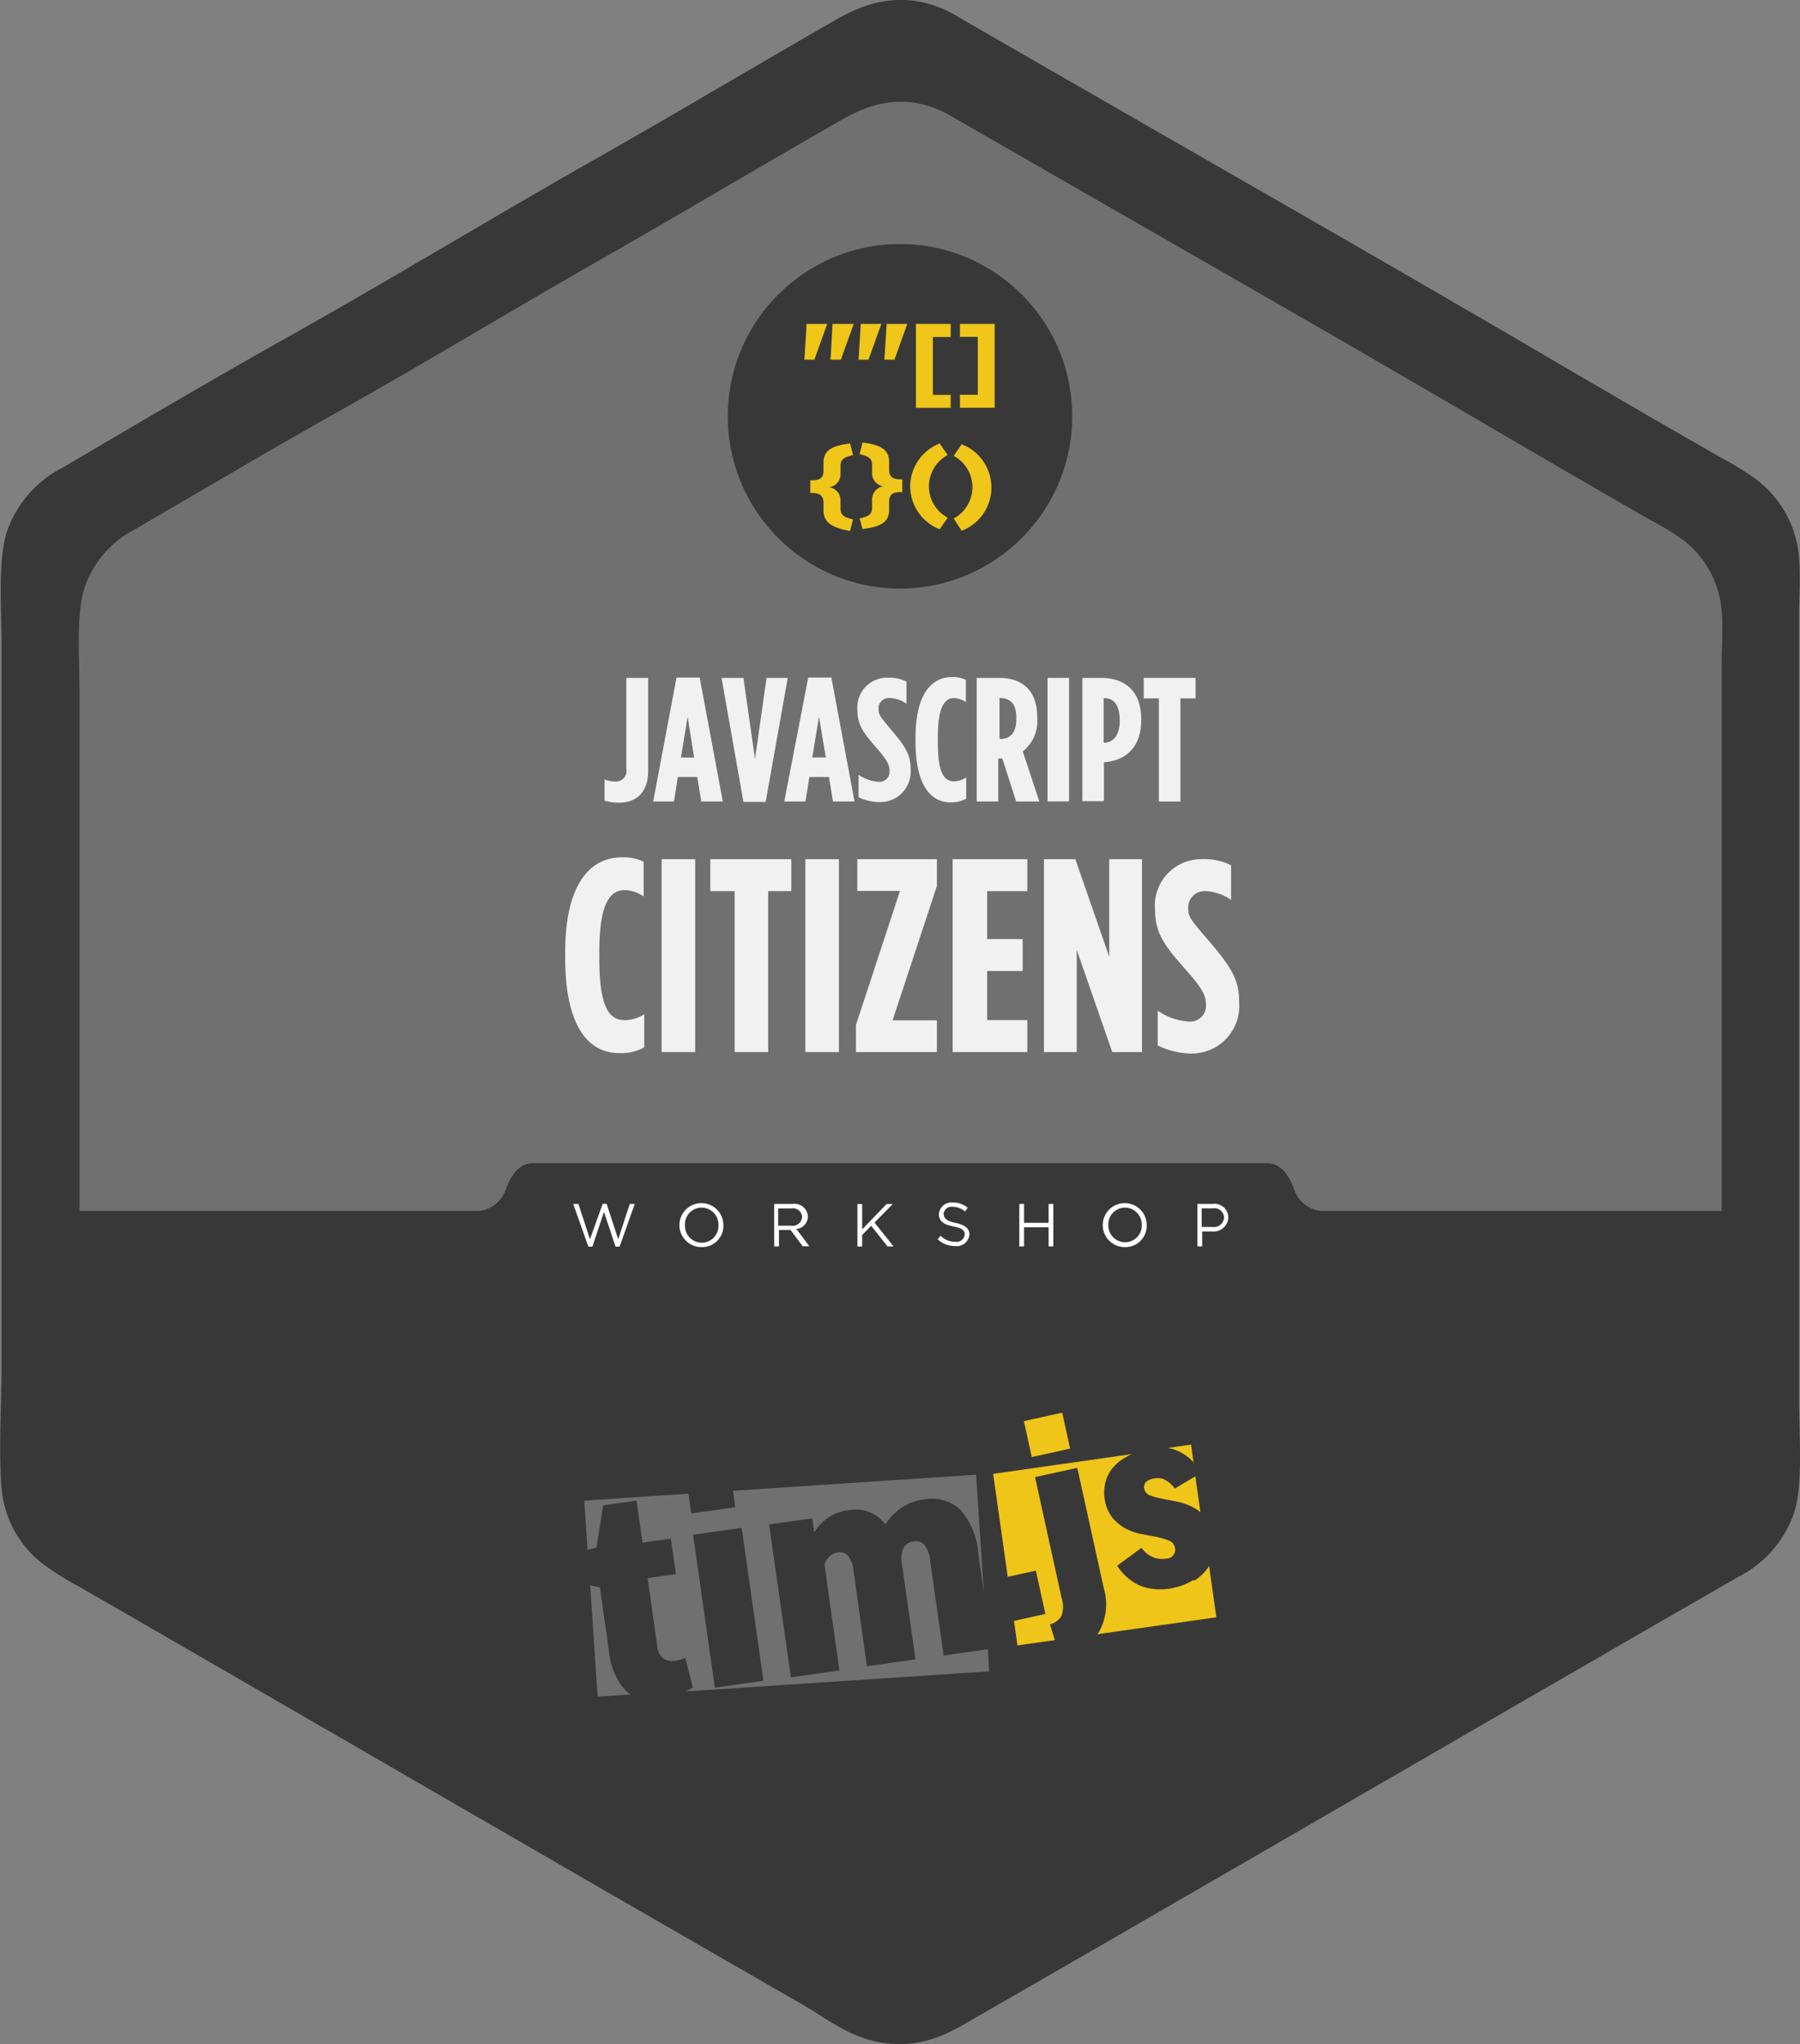 <svg xmlns="http://www.w3.org/2000/svg" id="Layer_1" data-name="Layer 1" viewBox="0 0 155.54 176.57"><rect x="0" y="0" width="155.54" height="176.57" fill="#808080" stroke="none"/><defs><style>.cls-1,.cls-7{fill:#393839;}.cls-1,.cls-2{fill-rule:evenodd;}.cls-2{fill:#707070;}.cls-3{opacity:0.9;}.cls-4{fill:#fff;}.cls-5{fill:#efc519;}.cls-6{fill:#707070;}.cls-8{fill:#efc619;}</style></defs><title>sticker_print_citizen</title><path class="cls-1" d="M60.36,182.7c-0.26-3.24,0-7.05,0-10.44V110c0-3.38-.32-7.36.45-9.8a9.74,9.74,0,0,1,4.81-5.58C72,90.86,79,86.74,85.33,83.2c8.9-5,17.29-10.11,26.28-15.21,6.66-3.77,13-7.56,19.75-11.44,2.08-1.2,4.46-2.7,7.9-2.27a9.92,9.92,0,0,1,3.81,1.41c16.48,9.54,32.82,18.8,49.34,28.46,5.38,3.15,10.92,6.39,16.43,9.53a27.3,27.3,0,0,1,3.22,2,9.37,9.37,0,0,1,3.63,6.72c0.13,1.66,0,3.41,0,5.13v67.45c0,3.35.35,7.41-.41,9.85a9.74,9.74,0,0,1-4.81,5.58c-22,12.66-43.78,25.34-65.77,38-2.12,1.22-4.38,2.71-7.85,2.31-2.93-.33-5-2-7.13-3.27-20.91-12-41.44-23.95-62.5-36.09a28.78,28.78,0,0,1-3.22-2A9.26,9.26,0,0,1,60.36,182.7Z" transform="translate(-60.23 -54.21)"/><path class="cls-2" d="M209,107a8.56,8.56,0,0,0-3.32-6.14,25,25,0,0,0-2.95-1.79c-5-2.87-10.1-5.84-15-8.71-15.1-8.83-30-17.29-45.1-26a9.07,9.07,0,0,0-3.49-1.29c-3.14-.39-5.32,1-7.22,2.08-6.14,3.54-12,7-18,10.46-8.22,4.65-15.89,9.33-24,13.9-5.76,3.23-12.15,7-18,10.41a8.91,8.91,0,0,0-4.4,5.1c-0.71,2.23-.42,5.87-0.42,9v44.82H209v-47.1C209,110.15,209.13,108.55,209,107Z" transform="translate(-60.23 -54.21)"/><path class="cls-1" d="M174.41,158.82a2.74,2.74,0,0,1-2.31-1.76c-0.37-1.1-1.08-2.37-2.4-2.37H106.29c-1.33,0-2,1.27-2.4,2.37a2.74,2.74,0,0,1-2.31,1.76H63.15v4H212.84v-4H174.41Z" transform="translate(-60.23 -54.21)"/><g class="cls-3"><path class="cls-4" d="M109.07,137v-0.57c0-5.85,2.17-8.16,4.88-8.16a4,4,0,0,1,1.9.38v3a3.06,3.06,0,0,0-1.62-.55c-1.29,0-2.21,1.14-2.21,5.31v0.62c0,4.4.93,5.31,2.26,5.31a3.28,3.28,0,0,0,1.62-.52v2.86a4,4,0,0,1-2.14.5C111.09,145.21,109.07,142.86,109.07,137Z" transform="translate(-60.23 -54.21)"/><path class="cls-4" d="M117.4,128.43h2.9v16.66h-2.9V128.43Z" transform="translate(-60.23 -54.21)"/><path class="cls-4" d="M123.61,131.19h-2v-2.76h7v2.76h-2v13.9h-2.9v-13.9Z" transform="translate(-60.23 -54.21)"/><path class="cls-4" d="M129.82,128.43h2.9v16.66h-2.9V128.43Z" transform="translate(-60.23 -54.21)"/><path class="cls-4" d="M134.18,142.79L138,131.17h-3.69v-2.74h6.88v2.31l-3.83,11.61h3.83v2.74h-7v-2.31Z" transform="translate(-60.23 -54.21)"/><path class="cls-4" d="M142.58,128.43H149v2.76h-3.47v4.14h3.07v2.76h-3.07v4.24H149v2.76h-6.45V128.43Z" transform="translate(-60.23 -54.21)"/><path class="cls-4" d="M150.44,128.43h2.71l2.93,8.43v-8.43h2.83v16.66h-2.57l-3.07-8.83v8.83h-2.83V128.43Z" transform="translate(-60.23 -54.21)"/><path class="cls-4" d="M160.27,144.52v-3a5.36,5.36,0,0,0,2.62.93,1.37,1.37,0,0,0,1.55-1.43v0c0-.76-0.24-1.33-1.62-2.9-2-2.24-2.78-3.31-2.78-5.33v0a4,4,0,0,1,4-4.36,5.25,5.25,0,0,1,2.57.52v3a4.12,4.12,0,0,0-2.21-.76,1.41,1.41,0,0,0-1.5,1.43v0c0,0.79.24,1.07,1.62,2.67,2.29,2.64,2.79,3.67,2.79,5.57v0a4.11,4.11,0,0,1-4.12,4.36A6.66,6.66,0,0,1,160.27,144.52Z" transform="translate(-60.23 -54.21)"/></g><g class="cls-3"><path class="cls-4" d="M112.47,123.38v-1.84a2.55,2.55,0,0,0,.88.18,0.92,0.92,0,0,0,1-1.1v-7.85h1.89v8c0,1.89-1,2.78-2.56,2.78A5,5,0,0,1,112.47,123.38Z" transform="translate(-60.23 -54.21)"/><path class="cls-4" d="M118.69,112.74h2l2,10.71h-1.86l-0.35-2.12H118.8l-0.33,2.12h-1.8Zm1.52,6.91-0.56-3.52-0.58,3.52h1.14Z" transform="translate(-60.23 -54.21)"/><path class="cls-4" d="M122.58,112.77h1.89l1,7,1-7h1.83l-1.91,10.71h-1.92Z" transform="translate(-60.23 -54.21)"/><path class="cls-4" d="M130.07,112.74h2l2,10.71h-1.86l-0.35-2.12h-1.69l-0.34,2.12H128Zm1.52,6.91L131,116.12l-0.58,3.52h1.14Z" transform="translate(-60.23 -54.21)"/><path class="cls-4" d="M134.42,123.08v-1.94a3.44,3.44,0,0,0,1.68.6,0.88,0.88,0,0,0,1-.92v0c0-.49-0.15-0.85-1-1.86-1.27-1.43-1.78-2.12-1.78-3.42v0a2.57,2.57,0,0,1,2.59-2.79,3.35,3.35,0,0,1,1.65.34V115a2.64,2.64,0,0,0-1.42-.49,0.9,0.9,0,0,0-1,.92v0c0,0.5.15,0.69,1,1.71,1.46,1.69,1.78,2.35,1.78,3.57v0a2.63,2.63,0,0,1-2.64,2.79A4.28,4.28,0,0,1,134.42,123.08Z" transform="translate(-60.23 -54.21)"/><path class="cls-4" d="M139.34,118.29v-0.36c0-3.75,1.39-5.23,3.13-5.23a2.57,2.57,0,0,1,1.22.24v1.92a2,2,0,0,0-1-.35c-0.82,0-1.42.73-1.42,3.4v0.4c0,2.82.59,3.4,1.45,3.4a2.11,2.11,0,0,0,1-.34v1.83a2.58,2.58,0,0,1-1.37.32C140.64,123.52,139.34,122,139.34,118.29Z" transform="translate(-60.23 -54.21)"/><path class="cls-4" d="M144.65,112.77h1.92c1.91,0,3.29,1,3.29,3.4v0.14a3.33,3.33,0,0,1-1.25,2.81l1.43,4.33h-2l-1.2-3.72h-0.35v3.72h-1.86V112.77Zm2,5.28c0.81,0,1.4-.47,1.4-1.72V116.2c0-1.34-.64-1.69-1.45-1.69h0V118h0.09Z" transform="translate(-60.23 -54.21)"/><path class="cls-4" d="M150.75,112.77h1.86v10.67h-1.86V112.77Z" transform="translate(-60.23 -54.21)"/><path class="cls-4" d="M153.74,112.77h1.66c2,0,3.45,1.1,3.45,3.6v0c0,2.41-1.34,3.55-3.23,3.69h0v3.36h-1.86V112.77Zm1.88,5.6c0.78,0,1.37-.61,1.37-1.91v0c0-1.36-.52-1.94-1.33-1.94H155.6v3.87h0Z" transform="translate(-60.23 -54.21)"/><path class="cls-4" d="M160.37,114.54h-1.31v-1.77h4.48v1.77h-1.31v8.91h-1.86v-8.91Z" transform="translate(-60.23 -54.21)"/></g><path class="cls-4" d="M112.31,158.2h0.34l1,3.06,1-3.05h0.43l-1.31,3.69h-0.35l-1-3-1,3h-0.35l-1.31-3.69h0.45l1,3.05Z" transform="translate(-60.23 -54.21)"/><path class="cls-4" d="M120.86,161.94a1.9,1.9,0,1,1,1.88-1.9A1.84,1.84,0,0,1,120.86,161.94Zm0-3.41a1.44,1.44,0,0,0-1.44,1.51,1.46,1.46,0,0,0,1.45,1.52,1.44,1.44,0,0,0,1.44-1.51A1.46,1.46,0,0,0,120.86,158.53Z" transform="translate(-60.23 -54.21)"/><path class="cls-4" d="M129.6,161.88l-1.06-1.42h-1v1.42h-0.41v-3.67h1.58a1.15,1.15,0,0,1,1.33,1.09,1.08,1.08,0,0,1-1,1.07l1.13,1.5H129.6Zm-1-3.28h-1.13v1.49h1.13a0.81,0.81,0,0,0,.94-0.76A0.78,0.78,0,0,0,128.62,158.6Z" transform="translate(-60.23 -54.21)"/><path class="cls-4" d="M137.44,161.88h-0.52l-1.41-1.78-0.78.79v1h-0.41v-3.67h0.41v2.19l2.11-2.19h0.53l-1.57,1.6Z" transform="translate(-60.23 -54.21)"/><path class="cls-4" d="M142.81,159.85c0.82,0.18,1.19.48,1.19,1a1.1,1.1,0,0,1-1.25,1,2.15,2.15,0,0,1-1.5-.59l0.26-.3a1.75,1.75,0,0,0,1.26.52,0.7,0.7,0,0,0,.82-0.63c0-.35-0.18-0.54-1-0.7s-1.23-.46-1.23-1.06a1.08,1.08,0,0,1,1.2-1,1.91,1.91,0,0,1,1.29.45l-0.24.32a1.61,1.61,0,0,0-1.06-.4,0.68,0.68,0,0,0-.78.6C141.81,159.48,142,159.67,142.81,159.85Z" transform="translate(-60.23 -54.21)"/><path class="cls-4" d="M148.72,160.23v1.65h-0.41v-3.67h0.41v1.63h2.12v-1.63h0.41v3.67h-0.41v-1.65h-2.12Z" transform="translate(-60.23 -54.21)"/><path class="cls-4" d="M157.45,161.94a1.9,1.9,0,1,1,1.87-1.9A1.84,1.84,0,0,1,157.45,161.94Zm0-3.41A1.44,1.44,0,0,0,156,160a1.46,1.46,0,0,0,1.45,1.52,1.44,1.44,0,0,0,1.44-1.51A1.46,1.46,0,0,0,157.45,158.53Z" transform="translate(-60.23 -54.21)"/><path class="cls-4" d="M165,160.59h-0.89v1.29h-0.41v-3.67H165a1.19,1.19,0,0,1,1.37,1.17A1.26,1.26,0,0,1,165,160.59Zm0-2h-0.93v1.61H165a0.87,0.87,0,0,0,1-.81A0.83,0.83,0,0,0,165,158.6Z" transform="translate(-60.23 -54.21)"/><path class="cls-5" d="M160.83,182a1.63,1.63,0,0,0-.93-0.06,1.17,1.17,0,0,0-.69.34,0.68,0.68,0,0,0-.09.58,0.74,0.74,0,0,0,.49.53,5.51,5.51,0,0,0,1,.28l1.3,0.25a5.45,5.45,0,0,1,1.34.46,3.56,3.56,0,0,1,.71.46l-0.44-3.1-1.78,1.06a2.19,2.19,0,0,0-.93-0.79" transform="translate(-60.23 -54.21)"/><path class="cls-5" d="M163.38,180.64L163.15,179l-2,.29a3.73,3.73,0,0,1,.93.29,4,4,0,0,1,1.33,1" transform="translate(-60.23 -54.21)"/><rect class="cls-5" x="149.01" y="176.57" width="3.39" height="3.18" transform="translate(-95 -17.66) rotate(-12.41)"/><path class="cls-5" d="M163.34,190.7a5.13,5.13,0,0,1-1.65.66,5,5,0,0,1-2.78-.11,4.41,4.41,0,0,1-2.14-1.79l2.1-1.54a2.31,2.31,0,0,0,1.09.84,2,2,0,0,0,1.06.09,0.76,0.76,0,0,0,.72-1,0.77,0.77,0,0,0-.51-0.56,6,6,0,0,0-1-.3l-1.3-.25a4.83,4.83,0,0,1-1.34-.44,3.94,3.94,0,0,1-1.14-.87,3.28,3.28,0,0,1-.73-1.54,3.59,3.59,0,0,1,0-1.47,3.21,3.21,0,0,1,.58-1.31,4,4,0,0,1,1.18-1,4.53,4.53,0,0,1,.57-0.29l-12,1.71,1.26,8.89,2.43-.53,0.82,3.74-2.71.6,0.3,2.12,3.23-.46-0.42-1.36a1.61,1.61,0,0,0,1-.74,2.44,2.44,0,0,0,0-1.56l-2.29-10.42,3.65-.8,2.29,10.4a4.91,4.91,0,0,1-.4,3.75l-0.16.22,10.29-1.46-0.63-4.43-0.13.19a4.1,4.1,0,0,1-1.16,1.08" transform="translate(-60.23 -54.21)"/><path class="cls-6" d="M114.22,200.17a5.85,5.85,0,0,1-1.37-3.35l-0.78-5.48-0.84-.18,0.64,9.61,2.88-.19a2.47,2.47,0,0,1-.52-0.4" transform="translate(-60.23 -54.21)"/><path class="cls-6" d="M145.6,196.68l-3.83.54-1.16-8.16a2.73,2.73,0,0,0-.48-1.38,1,1,0,0,0-1-.31,1.11,1.11,0,0,0-.81.52,2.29,2.29,0,0,0-.14,1.5l1.16,8.16-4.2.6L134,190a2.61,2.61,0,0,0-.5-1.41,1,1,0,0,0-.87-0.28,1.3,1.3,0,0,0-.71.34,1.74,1.74,0,0,0-.45.7l1.3,9.16-4.2.6-1.88-13.21,3.73-.53,0.16,1.16h0.05a3.92,3.92,0,0,1,2.94-1.86,3.19,3.19,0,0,1,3.17,1.23,5,5,0,0,1,1.37-1.43,4.42,4.42,0,0,1,1.92-.72,3.65,3.65,0,0,1,3.14.83,6.39,6.39,0,0,1,1.6,3.88l0.48,3.34-0.68-10.2-21,1.39,0.2,1.42-3.81.54-0.24-1.71-9,.6,0.28,4.25,0.77-.19,0.58-3.65,2.88-.41,0.52,3.63,2.45-.35,0.44,3.06-2.45.35,0.84,5.92a1.4,1.4,0,0,0,.49,1,1.36,1.36,0,0,0,1.07.22,3.3,3.3,0,0,0,.86-0.25l0.65,2.56a6.35,6.35,0,0,1-.59.34l26.19-1.73ZM122,200l-1.88-13.21,4.2-.6,1.88,13.21Z" transform="translate(-60.23 -54.21)"/><circle class="cls-7" cx="77.77" cy="35.96" r="14.88"/><path class="cls-8" d="M129.93,82.19h1.78v0l-1.11,3.09h-0.86Zm2.24,0H134v0l-1.11,3.09H132Z" transform="translate(-60.23 -54.21)"/><path class="cls-8" d="M134.61,82.19h1.78v0l-1.11,3.09h-0.86Zm2.24,0h1.78v0l-1.11,3.09h-0.87Z" transform="translate(-60.23 -54.21)"/><path class="cls-8" d="M139.38,82.19h3v1.13h-1.54v5h1.54v1.12h-3V82.19Z" transform="translate(-60.23 -54.21)"/><path class="cls-8" d="M143.18,88.31h1.54v-5h-1.54V82.19h3v7.24h-3V88.31Z" transform="translate(-60.23 -54.21)"/><path class="cls-8" d="M131.39,98.31c0-.13,0-0.5,0-0.65,0-.66-0.35-0.86-1-0.86h-0.14v-1.1h0.14c0.68,0,1-.19,1-0.85,0-.15,0-0.51,0-0.65,0-1,.56-1.47,2.3-1.68l0.25,1c-0.93.21-1.08,0.45-1.08,1,0,0.15,0,.43,0,0.61a1.13,1.13,0,0,1-1,1.17,1.13,1.13,0,0,1,1,1.17c0,0.18,0,.46,0,0.61,0,0.54.15,0.78,1.08,1l-0.25,1C132,99.78,131.39,99.27,131.39,98.31Z" transform="translate(-60.23 -54.21)"/><path class="cls-8" d="M134.51,99c0.93-.21,1.08-0.45,1.08-1,0-.15,0-0.43,0-0.61a1.13,1.13,0,0,1,1-1.17,1.13,1.13,0,0,1-1-1.17c0-.18,0-0.46,0-0.61,0-.54-0.15-0.78-1.08-1l0.25-1c1.75,0.21,2.3.72,2.3,1.68,0,0.13,0,.5,0,0.65,0,0.66.35,0.85,1,.85h0.14v1.1h-0.14c-0.68,0-1,.19-1,0.86,0,0.15,0,.51,0,0.65,0,1-.56,1.47-2.3,1.68Z" transform="translate(-60.23 -54.21)"/><path class="cls-8" d="M138.88,96.26a4,4,0,0,1,2.55-3.74l0.69,1a3.07,3.07,0,0,0,0,5.41l-0.69,1A4,4,0,0,1,138.88,96.26Z" transform="translate(-60.23 -54.21)"/><path class="cls-8" d="M142.64,99a3.07,3.07,0,0,0,0-5.41l0.69-1a4,4,0,0,1,0,7.47Z" transform="translate(-60.23 -54.21)"/></svg>